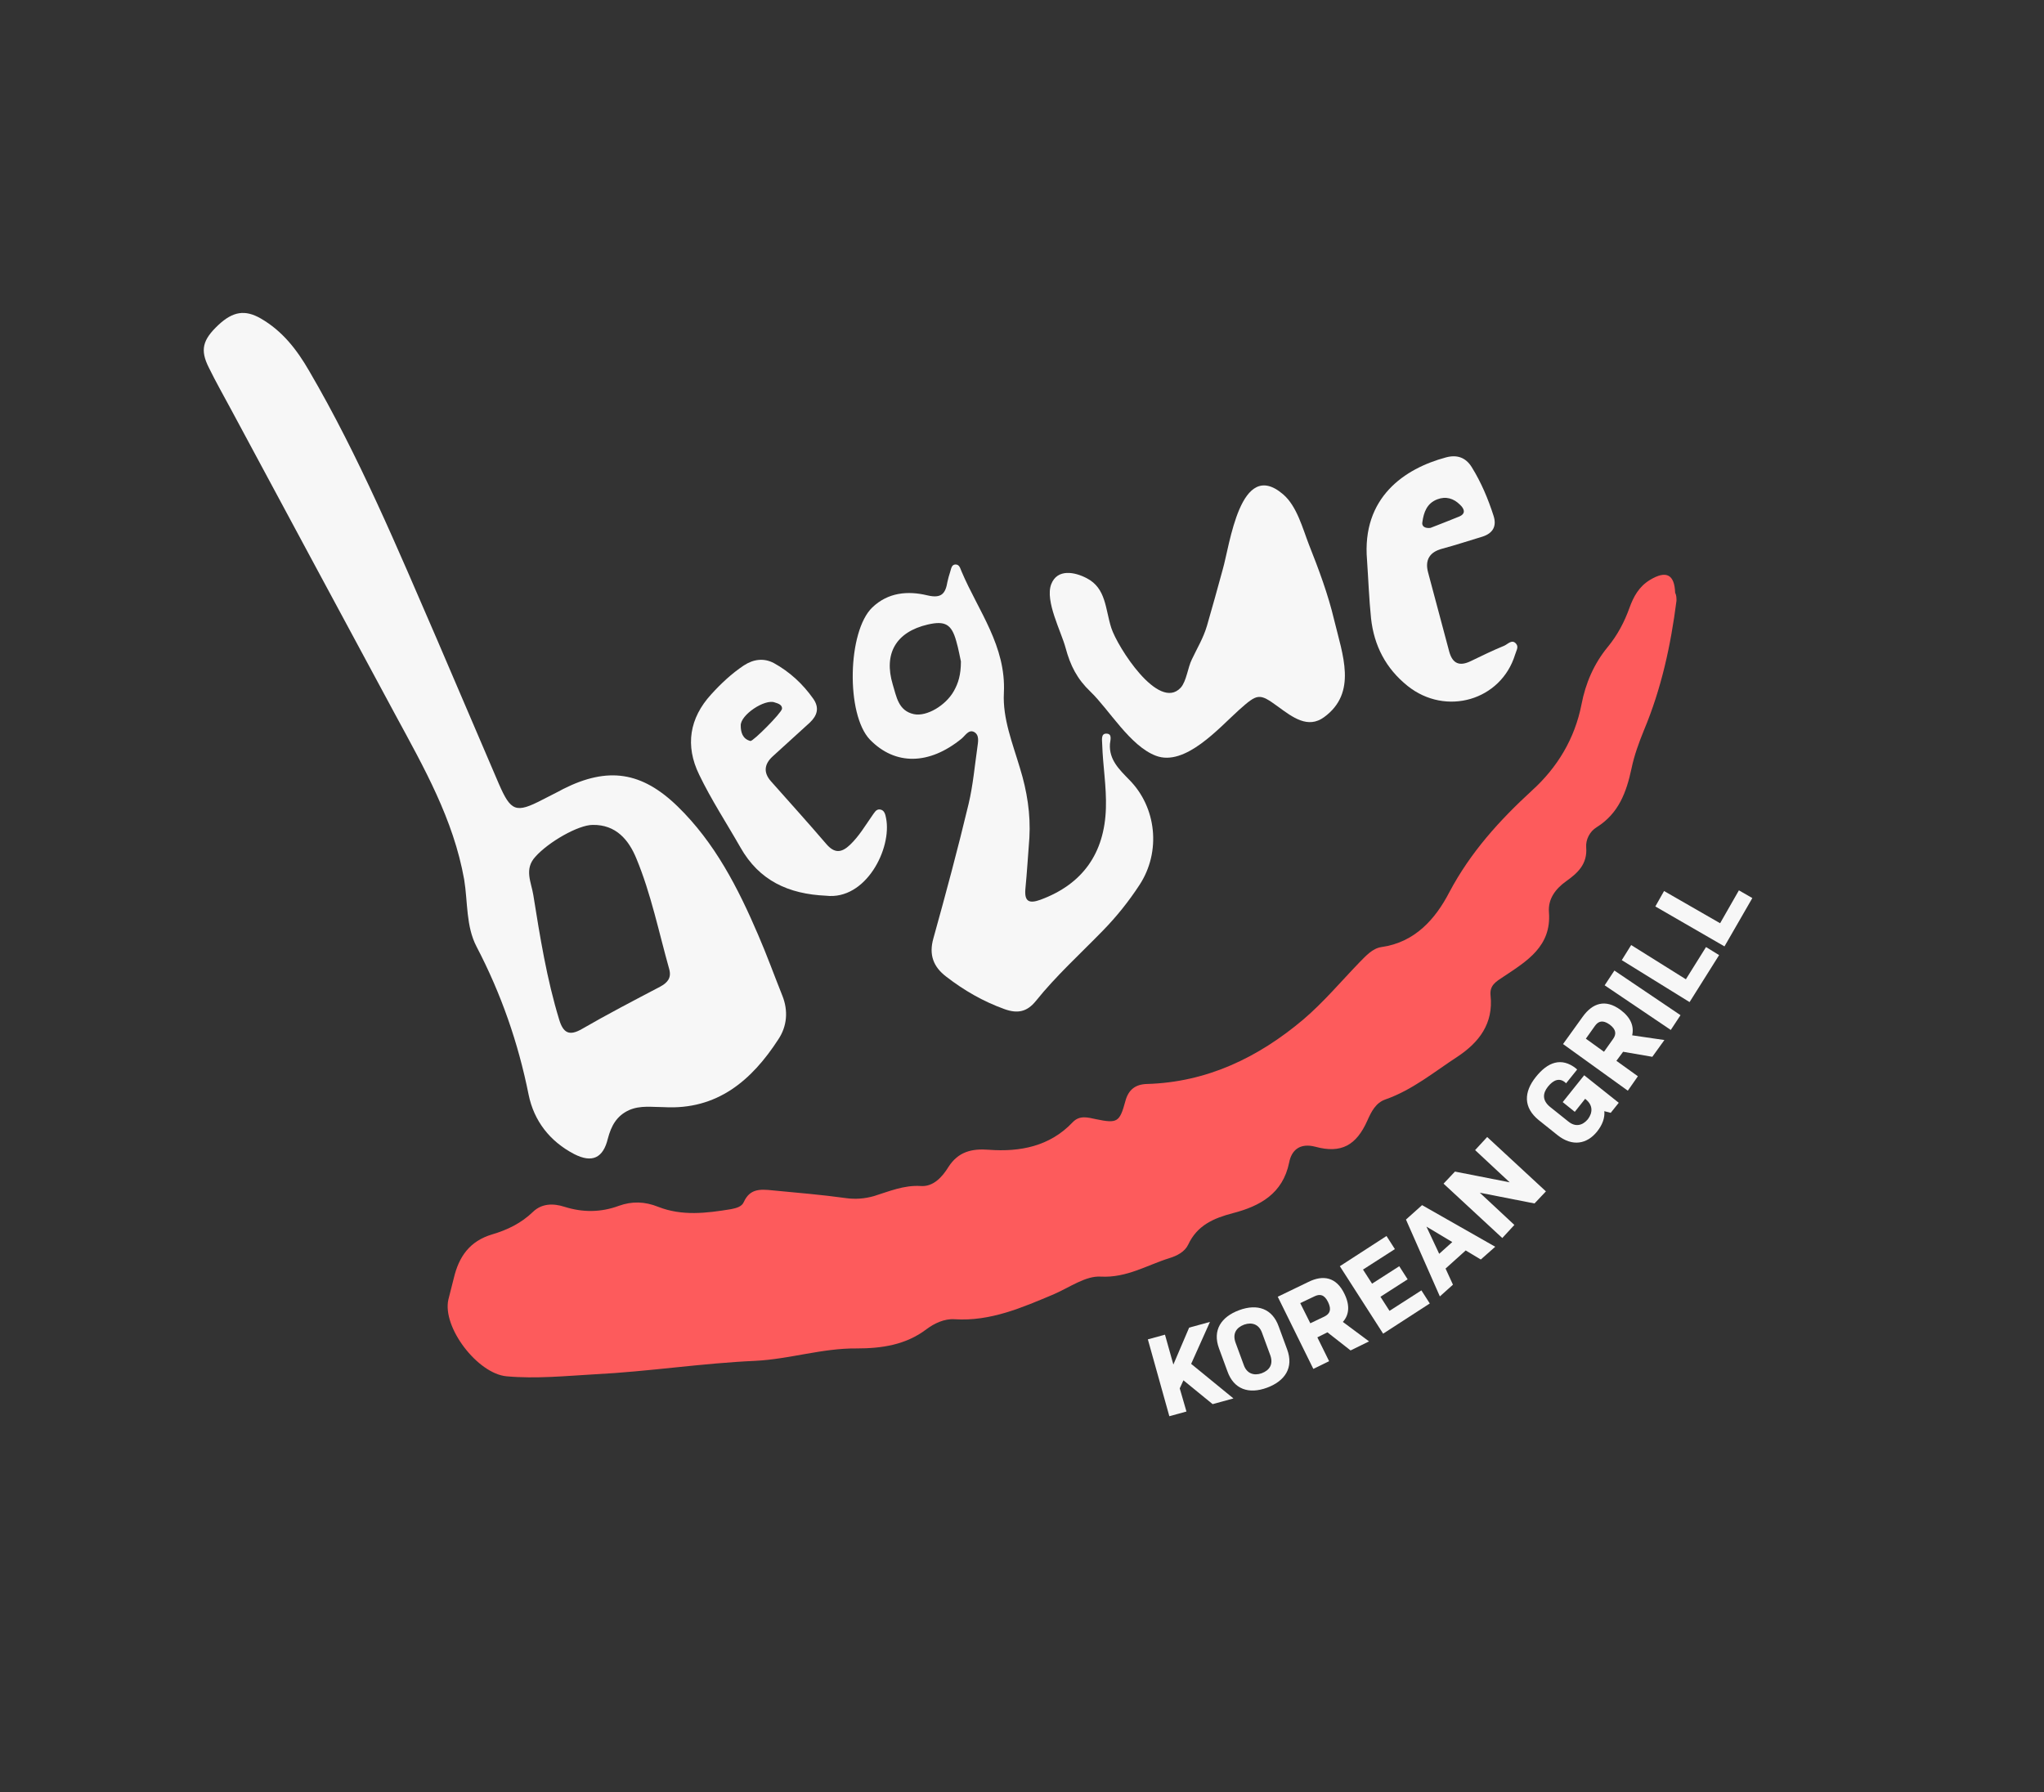 <?xml version="1.0" encoding="utf-8"?>
<!-- Generator: Adobe Illustrator 21.1.0, SVG Export Plug-In . SVG Version: 6.00 Build 0)  -->
<svg version="1.1" xmlns="http://www.w3.org/2000/svg" xmlns:xlink="http://www.w3.org/1999/xlink" x="0px" y="0px"
	 viewBox="0 0 609 534" style="enable-background:new 0 0 609 534;" xml:space="preserve">
<rect x="0" y="0" width="609" height="534" fill="#333333" stroke="none"/>
<style type="text/css">
	.st0{fill:#FD5B5C;}
	.st1{fill:#F7F7F7;}
</style>
<g id="line">
	<path class="st0" d="M499.5,179c-1.7,13.3-4.5,26.2-9.7,38.6c-1.5,3.7-2.9,7.5-3.7,11.4c-1.5,7-3.8,13.4-10.4,17.5
		c-2,1.2-3.3,3.7-3.1,6c0.4,5-2.6,7.7-6,10.1c-3.2,2.3-5.4,5.3-5.1,9.2c0.8,10.2-6.6,14.6-13.5,19.2c-2.3,1.5-4.2,2.6-3.9,5.6
		c0.9,8.4-3.4,14-9.9,18.3c-6.9,4.5-13.4,9.9-21.4,12.7c-2.9,1-4.2,3.6-5.4,6.3c-3.3,7.4-7.8,9.9-15.5,7.8c-4.6-1.2-7.1,1-7.8,4.7
		c-1.9,9.3-8.7,13-16.8,15.1c-5.7,1.5-10.6,3.6-13.3,9.4c-1,2.1-3.3,3.3-5.6,4c-6.7,2.1-12.7,5.9-20.4,5.5
		c-4.5-0.3-9.3,3.2-13.9,5.2c-9.5,4-19,8.2-29.7,7.5c-3-0.2-6,1.2-8.4,3c-6.2,4.7-13.4,5.7-20.8,5.7c-10.2-0.1-20,3.2-30.2,3.7
		c-15.9,0.7-31.8,3.2-47.7,4c-8.7,0.5-17.6,1.4-26.4,0.6c-8.6-0.8-19.2-14.6-17.3-22.9c0.5-2.1,1.1-4.2,1.6-6.3
		c1.5-6.4,4.7-11.1,11.5-13.1c4.4-1.3,8.6-3.3,12.1-6.7c2.6-2.5,6-2.6,9.4-1.5c5.4,1.7,10.8,1.7,16.2-0.3c3.9-1.4,7.7-1.3,11.7,0.3
		c7.1,2.8,14.4,1.9,21.7,0.7c1.5-0.3,3.2-0.7,3.8-2.1c1.8-4,4.8-3.9,8.6-3.5c7.3,0.7,14.6,1.3,21.8,2.3c2.8,0.4,5.6,0.2,8.4-0.6
		c4.5-1.4,8.9-3.3,13.9-3c3.7,0.3,6.4-2.6,8.3-5.7c2.9-4.5,6.9-5.5,12-5.1c9.3,0.7,18.2-1,25-8.2c2.1-2.2,4.6-1.4,7-0.9
		c6.3,1.3,7,0.9,8.7-5.4c0.9-3.4,3-5,6.4-5.1c17.9-0.5,33.2-7.9,46.6-19.2c6.1-5.2,11.2-11.3,16.8-17.1c1.9-1.9,3.8-4.1,6.5-4.5
		c10-1.4,16.1-8.4,20.2-16.3c6.3-11.9,14.9-21.4,24.7-30.4c7.5-6.8,12.7-15.4,14.7-25.6c1.2-6.3,3.7-12.1,7.8-17.1
		c2.9-3.5,5-7.5,6.5-11.7c1.2-3.3,2.8-6.3,6.1-8.3c4.8-2.9,7.3-1.7,7.5,3.8C499.5,177.4,499.5,178.2,499.5,179z"/>
</g>
<g id="b">
	<path class="st1" d="M197.8,329.9c-3.5,0-7-0.6-10.4,0.9c-3.7,1.7-5.3,4.7-6.3,8.5c-1.4,5.8-4.7,7.3-10,4.6
		c-7.3-3.8-12-9.9-13.6-17.7c-3.1-15.5-8.2-30.1-15.5-44.1c-3.2-6.1-2.6-13.3-3.7-20c-3.2-18-12-33.4-20.5-49.1
		c-16.3-30.2-32.5-60.4-48.8-90.7c-2.3-4.3-4.7-8.5-6.8-12.8c-2.6-5.2-1.9-8.2,2.9-12.7c4.3-4,7.9-4.6,12.6-1.9
		c6.4,3.7,10.7,9.2,14.4,15.6c14.9,25.5,26.3,52.8,38,79.8c6.2,14.4,12.3,28.8,18.5,43.2c3.6,8.3,5.1,8.9,13,4.8
		c2.1-1.1,4.2-2.1,6.2-3.2c13.3-6.7,23.4-5.2,34.1,5.2c11.1,10.8,18,24.3,24,38.3c2.6,6,4.8,12.1,7.2,18.1c1.8,4.5,1.4,9.1-1.2,13
		C224,321.9,213.7,330.8,197.8,329.9z M176.6,245.8c-4.3,0-13.2,5.1-17.1,9.5c-3.4,3.7-1.2,7.6-0.6,11.4c2,12.5,4,25,7.7,37.1
		c1.2,4,3,5,6.8,2.8c7.6-4.4,15.5-8.5,23.3-12.6c2.2-1.2,3.4-2.6,2.7-5.2c-3.1-11-5.4-22.4-9.8-33
		C187.3,250.2,183.5,245.7,176.6,245.8z"/>
</g>
<g id="e_1_">
	<path class="st1" d="M246.1,266.9c-11.2-0.5-19.9-4.5-25.5-14.4c-4.1-7.2-8.7-14.2-12.3-21.7c-4.2-8.6-2.9-16.8,3.6-23.9
		c2.9-3.2,6.1-6.2,9.7-8.6c2.9-1.9,6-2.3,9-0.7c4.7,2.6,8.6,6.2,11.7,10.6c1.9,2.7,1.2,5-1,7.1c-3.7,3.4-7.4,6.7-11.1,10.1
		c-2.5,2.3-2.8,4.8-0.5,7.4c5.5,6.2,11.1,12.4,16.5,18.7c2.4,2.8,4.5,2.7,7.1,0.2c2.7-2.6,4.5-5.7,6.6-8.7c0.6-0.8,1.1-1.9,2.2-1.8
		c1.4,0.1,1.7,1.5,1.9,2.6C265.8,252.8,258,268.3,246.1,266.9z M233,211.2c0.1-1.2-1.2-1.6-2.2-1.9c-2.9-1.1-10.2,3.7-10.1,6.9
		c0,1.9,0.5,4,2.9,4.6C224.4,220.9,232.8,212.5,233,211.2z"/>
</g>
<g id="q">
	<path class="st1" d="M306.7,249.6c-0.4,5.1-0.7,10.3-1.2,15.4c-0.3,3.7,1.2,4.3,4.5,3.1c12.5-4.6,19.1-13.8,19.5-27.3
		c0.2-6.4-0.9-12.6-1.1-18.9c0-1.2-0.5-3.3,1.2-3.3c1.9,0,1.2,1.9,1.1,3.1c-0.3,4.7,2.8,7.6,5.7,10.6c8.2,8.2,9.6,21.5,3.1,31.4
		c-3.2,4.9-6.8,9.4-10.9,13.6c-6.7,6.9-13.9,13.4-20,21c-2.6,3.2-5.4,3.8-9.3,2.4c-6.4-2.3-12.1-5.6-17.4-9.7
		c-3.8-2.9-5.2-6.5-3.8-11.4c3.7-13.3,7.3-26.7,10.5-40.1c1.3-5.5,1.8-11.2,2.6-16.8c0.2-1.6,0.7-3.7-1-4.6c-1.6-0.8-2.6,1.1-3.7,2
		c-9.7,7.9-19.8,8-27.3,0.3c-7.2-7.5-6.7-32.3,0.7-39.4c4.7-4.5,10.6-5,16.4-3.6c4.2,1,5.4-0.5,6-4.1c0.2-1,0.5-1.9,0.8-2.9
		c0.3-0.9,0.4-2.2,1.6-2.2c1.2,0,1.4,1.2,1.8,2.1c5,11.8,13.3,22.2,12.6,36.2c-0.4,7.6,2.6,15,4.8,22.4
		C306,235.7,307.1,242.6,306.7,249.6z M286.3,197.1c-0.3-1.3-0.7-3.7-1.4-6.1c-1.4-5-3.3-6.1-8.5-4.9c-9.4,2.2-13.2,8.6-10.4,17.9
		c1.1,3.5,1.6,7.8,6.3,8.8c3.8,0.8,9.5-2.6,11.9-6.9C285.5,203.6,286.3,201.1,286.3,197.1z"/>
</g>
<g id="u">
	<path class="st1" d="M382.3,147.3c4.1,3.5,5.8,10.1,7.7,15c2.9,7.3,5.7,14.8,7.5,22.4c2.5,10.4,7,21.7-3,29
		c-4.8,3.5-9.3,0.1-13.8-3.2c-5.5-4-6-3.9-11.6,1.1c-5.9,5.3-16,16.9-24.7,13.6c-7.7-2.9-13.9-13.7-19.5-19.1c-4-3.8-6-7.8-7.4-13
		c-1.3-4.9-6.2-14-4.3-19c1.8-4.7,7-3.7,10.6-1.8c5.8,3,5.5,9.2,7.3,14.8c1.8,5.6,14.1,25,20.7,17.8c1.7-1.9,2.1-6,3.3-8.4
		c1.6-3.4,3.4-6.3,4.5-10c1.6-5.6,3.2-11.2,4.7-16.8C366.4,162.6,369.5,136.3,382.3,147.3z"/>
</g>
<g id="e-2">
	<path class="st1" d="M407.3,166.9c-1.6-18.7,11.2-27.3,23.5-30.6c3.3-0.9,5.9,0,7.7,2.9c2.8,4.5,4.9,9.5,6.5,14.5
		c1,3.1-0.2,5.2-3.3,6.2c-4,1.2-7.9,2.5-12,3.6c-3.8,1-5.2,3.4-4.2,7.1c2.1,7.9,4.2,15.7,6.3,23.6c1,3.6,3.1,4.4,6.4,2.8
		c3.3-1.6,6.6-3.2,10-4.6c1.1-0.5,2.3-2,3.5-0.6c0.9,1,0,2.2-0.3,3.3c-4.2,13.6-20.6,18.4-32,9.3c-6.5-5.2-10-12-10.9-20.1
		C407.9,178.5,407.7,172.7,407.3,166.9z M426.2,157.3c2.8-1.1,5.7-2.2,8.6-3.4c2.1-0.9,1.4-2.4,0.2-3.5c-1.9-1.9-4.2-2.6-6.8-1.6
		c-3.1,1.2-4,3.9-4.4,6.7C423.5,156.8,424.5,157.5,426.2,157.3z"/>
</g>
<g id="korean">
	<g>
		<path class="st1" d="M352.6,411.3l-1.1,2.4l2,6.9l-5.1,1.4l-6.4-22.9l5.1-1.4l2.5,8.9l4.7-11l6.2-1.7l-5.6,12.5l12.6,10.3
			l-6.2,1.7L352.6,411.3z"/>
		<path class="st1" d="M383.5,402.1c2,5.4-0.6,9.4-6,11.4c-5.4,2-9.9,0.5-11.8-4.9l-2.5-6.8c-2-5.4,0.6-9.4,6-11.4
			c5.4-2,9.9-0.5,11.8,4.9L383.5,402.1z M376,397.1c-0.9-2.5-3-3.2-5.3-2.4c-2.4,0.9-3.5,2.7-2.6,5.3l2.5,6.8c0.9,2.5,3,3.2,5.3,2.4
			c2.4-0.9,3.5-2.7,2.6-5.3L376,397.1z"/>
		<path class="st1" d="M380.7,386.4l9.1-4.4c4.4-2.2,8.4-1.5,10.8,3.6c1.7,3.5,1.3,6.3-0.5,8.3l7.8,5.8l-5.5,2.7l-6.9-5.4l-3,1.5
			l3.5,7.1l-4.7,2.3L380.7,386.4z M390.4,394.3l4.2-2c1.6-0.8,2.2-2,1.1-4.3c-1.1-2.3-2.5-2.5-4.1-1.7l-4.2,2L390.4,394.3z"/>
		<path class="st1" d="M399.2,377.3l13.9-9l2.5,3.9l-9.5,6.1l2.7,4.2l8.1-5.2l2.5,3.9l-8.1,5.2l2.7,4.2l9.5-6.1l2.5,3.9l-13.9,9
			L399.2,377.3z"/>
		<path class="st1" d="M445.5,371.5l-4.3,3.8l-4.5-2.7l-6,5.4l2.2,4.8l-3.9,3.5l-10.1-22.9l4.8-4.3L445.5,371.5z M428.8,373.6
			l3.9-3.5l-7.7-4.6L428.8,373.6z"/>
		<path class="st1" d="M440.9,355.4l10.3,9.6l-3.6,3.9l-17.5-16.2l3.4-3.6l16.3,3.2l-10.3-9.6l3.6-3.9l17.5,16.2l-3.4,3.6
			L440.9,355.4z"/>
		<path class="st1" d="M472.5,327.6l-0.2-0.2l-3.1,3.9l-3.6-2.9l6.4-8l10.3,8.2l-2.4,3l-1.9-0.5c0.2,2-0.6,4.1-2.1,6
			c-3,3.8-7.4,4.7-11.9,1.1l-5.5-4.4c-4.7-3.8-4.5-8.4-0.9-12.9c3.5-4.4,7.6-6,12-2.5l0.3,0.3l-3.3,4.1l-0.3-0.3
			c-1.7-1.4-3.5-0.7-5.1,1.3c-1.6,2-1.7,4.1,0.6,6l5.5,4.4c2.1,1.7,4.2,1.2,5.8-0.7C474.6,331.5,474.6,329.3,472.5,327.6z"/>
		<path class="st1" d="M465.7,311.1l5.9-8.2c2.9-4,6.7-5.3,11.2-2c3.1,2.3,4.1,4.9,3.5,7.6l9.6,1.4l-3.6,5l-8.7-1.5l-2,2.7l6.4,4.6
			L485,325L465.7,311.1z M477.9,313.4l2.7-3.8c1-1.4,1-2.8-1-4.3c-2.1-1.5-3.4-1-4.4,0.4l-2.7,3.8L477.9,313.4z"/>
		<path class="st1" d="M478.1,293.6l2.9-4.4l19.7,13.3l-2.9,4.4L478.1,293.6z"/>
		<path class="st1" d="M483.2,286.1l2.8-4.5l16.3,10.2l6-9.6l3.9,2.4l-8.8,14L483.2,286.1z"/>
		<path class="st1" d="M493.2,270.1l2.6-4.6l16.7,9.6l5.6-9.8l4,2.3l-8.3,14.4L493.2,270.1z"/>
	</g>
</g>
</svg>
